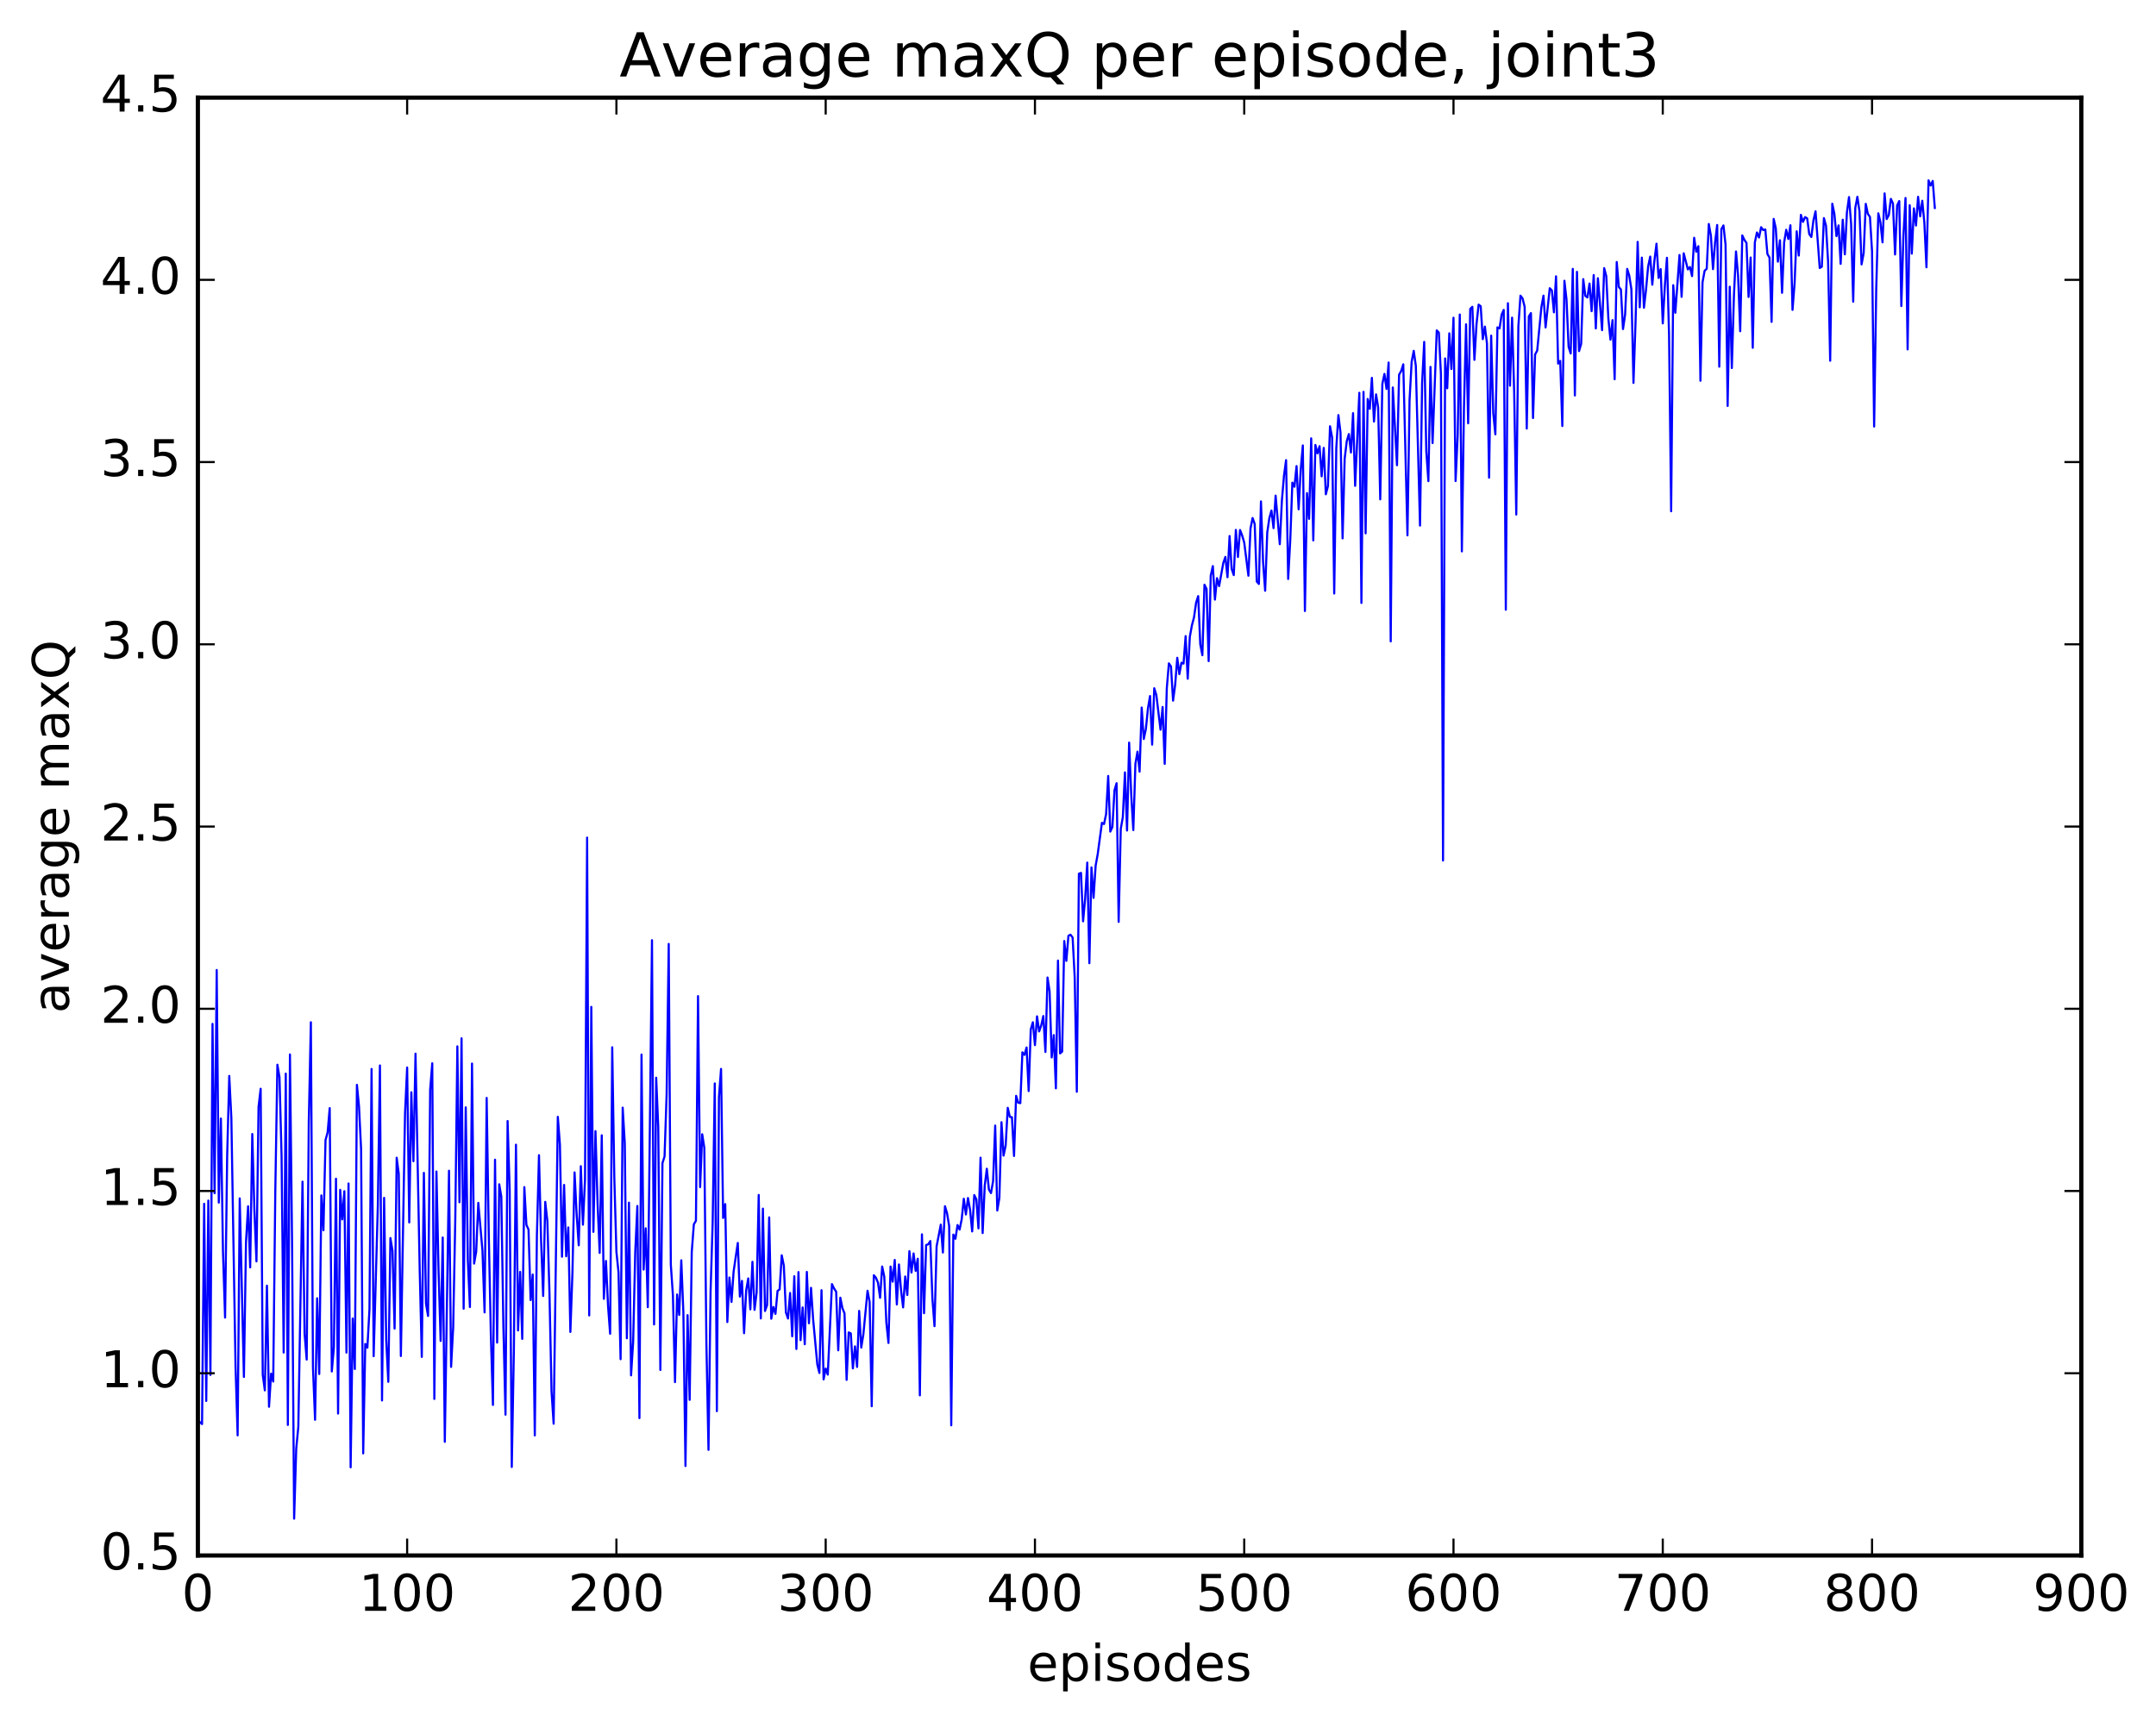 <?xml version="1.0" encoding="utf-8" standalone="no"?>
<!DOCTYPE svg PUBLIC "-//W3C//DTD SVG 1.1//EN"
  "http://www.w3.org/Graphics/SVG/1.1/DTD/svg11.dtd">
<!-- Created with matplotlib (http://matplotlib.org/) -->
<svg height="408pt" version="1.1" viewBox="0 0 511 408" width="511pt" xmlns="http://www.w3.org/2000/svg" xmlns:xlink="http://www.w3.org/1999/xlink">
 <defs>
  <style type="text/css">
*{stroke-linecap:butt;stroke-linejoin:round;stroke-miterlimit:100000;}
  </style>
 </defs>
 <g id="figure_1">
  <g id="patch_1">
   <path d="M 0 408.169 
L 511.95 408.169 
L 511.95 0 
L 0 0 
z
" style="fill:#ffffff;"/>
  </g>
  <g id="axes_1">
   <g id="patch_2">
    <path d="M 46.898 368.742 
L 493.298 368.742 
L 493.298 23.142 
L 46.898 23.142 
z
" style="fill:#ffffff;"/>
   </g>
   <g id="line2d_1">
    <path clip-path="url(#p157eae99f2)" d="M 47.394 337.145 
L 47.889 337.591 
L 48.386 285.37 
L 48.882 332.109 
L 49.377 284.608 
L 49.873 325.941 
L 50.37 242.718 
L 50.865 282.866 
L 51.361 229.943 
L 51.858 285.089 
L 52.353 265.167 
L 52.849 296.728 
L 53.346 312.349 
L 53.842 273.957 
L 54.337 255.06 
L 54.834 265.055 
L 55.825 323.906 
L 56.322 340.271 
L 56.818 284.089 
L 57.809 326.417 
L 58.306 294.433 
L 58.801 285.965 
L 59.297 300.456 
L 59.794 268.828 
L 60.289 286.751 
L 60.785 299.025 
L 61.282 262.395 
L 61.778 258.102 
L 62.273 325.915 
L 62.77 329.599 
L 63.266 304.778 
L 63.761 333.494 
L 64.257 325.641 
L 64.754 327.517 
L 65.249 282.454 
L 65.746 252.405 
L 66.242 255.371 
L 66.737 274.001 
L 67.234 320.634 
L 67.73 254.512 
L 68.225 337.793 
L 68.722 249.969 
L 69.218 294.115 
L 69.713 360.018 
L 70.21 343.432 
L 70.706 338.258 
L 71.698 280.132 
L 72.194 316.203 
L 72.689 322.299 
L 73.186 265.953 
L 73.681 242.334 
L 74.177 324.156 
L 74.674 336.574 
L 75.169 307.77 
L 75.665 325.731 
L 76.162 283.386 
L 76.657 291.64 
L 77.153 270.266 
L 77.65 268.454 
L 78.145 262.694 
L 78.641 325.117 
L 79.138 319.409 
L 79.633 279.425 
L 80.129 335.098 
L 80.626 282.065 
L 81.121 289.065 
L 81.618 282.383 
L 82.114 320.652 
L 82.609 280.558 
L 83.106 347.844 
L 83.602 312.574 
L 84.097 324.537 
L 84.594 257.173 
L 85.09 262.306 
L 85.585 272.481 
L 86.082 344.543 
L 86.578 318.591 
L 87.073 319.493 
L 87.57 310.379 
L 88.066 253.408 
L 88.561 321.496 
L 89.553 285.805 
L 90.049 252.579 
L 90.546 331.998 
L 91.041 283.967 
L 91.537 317.667 
L 92.034 327.576 
L 92.529 293.491 
L 93.025 296.471 
L 93.522 314.959 
L 94.017 274.45 
L 94.513 278.284 
L 95.01 321.462 
L 96.001 263.867 
L 96.498 253.068 
L 96.993 289.795 
L 97.49 258.936 
L 97.986 275.28 
L 98.481 249.78 
L 99.474 300.889 
L 99.969 321.672 
L 100.466 278.044 
L 100.962 309.031 
L 101.457 311.963 
L 101.954 258.321 
L 102.45 252.061 
L 102.945 331.63 
L 103.442 277.721 
L 103.938 300.929 
L 104.433 317.883 
L 104.93 293.365 
L 105.425 341.802 
L 106.418 277.532 
L 106.913 324.036 
L 107.409 314.702 
L 107.906 289.181 
L 108.401 248.05 
L 108.897 285.007 
L 109.394 246.14 
L 109.889 310.241 
L 110.385 262.516 
L 110.882 298.697 
L 111.377 309.853 
L 111.874 252.124 
L 112.37 299.549 
L 112.865 296.73 
L 113.362 285.151 
L 114.353 296.495 
L 114.85 311.12 
L 115.346 260.27 
L 115.841 292.556 
L 116.338 316.374 
L 116.834 333.056 
L 117.329 274.923 
L 117.826 318.278 
L 118.322 280.744 
L 118.817 283.682 
L 119.314 314.643 
L 119.809 335.364 
L 120.305 265.75 
L 120.802 282.228 
L 121.297 347.766 
L 121.793 320.098 
L 122.29 271.361 
L 122.785 315.4 
L 123.281 301.512 
L 123.778 317.394 
L 124.273 281.418 
L 124.769 290.379 
L 125.266 291.473 
L 125.761 308.191 
L 126.257 302.143 
L 126.754 340.28 
L 127.249 292.945 
L 127.746 273.852 
L 128.242 293.957 
L 128.738 307.23 
L 129.233 284.913 
L 129.73 289.438 
L 130.226 306.357 
L 130.721 329.875 
L 131.218 337.511 
L 132.209 264.756 
L 132.706 271.325 
L 133.202 297.92 
L 133.697 280.897 
L 134.194 297.822 
L 134.69 290.971 
L 135.185 315.749 
L 135.681 301.665 
L 136.178 277.935 
L 136.673 287.847 
L 137.169 295.206 
L 137.666 276.451 
L 138.161 290.329 
L 138.657 279.653 
L 139.154 198.562 
L 139.649 311.833 
L 140.145 238.692 
L 140.642 292.028 
L 141.137 268.143 
L 141.633 285.231 
L 142.13 297.014 
L 142.625 269.133 
L 143.121 307.903 
L 143.618 298.92 
L 144.113 309.609 
L 144.609 316.178 
L 145.106 248.267 
L 145.601 279.258 
L 146.097 296.769 
L 146.594 301.586 
L 147.089 322.208 
L 147.585 262.577 
L 148.082 271.103 
L 148.577 317.252 
L 149.073 285.101 
L 149.57 326.047 
L 150.065 318.097 
L 150.561 296.864 
L 151.058 285.892 
L 151.554 336.178 
L 152.049 250 
L 152.546 300.968 
L 153.042 291.178 
L 153.537 309.881 
L 154.53 222.878 
L 155.025 313.972 
L 155.522 255.478 
L 156.018 267.263 
L 156.513 324.766 
L 157.01 275.732 
L 157.506 274.148 
L 158.001 259.346 
L 158.498 223.764 
L 158.994 299.797 
L 159.489 307.014 
L 159.986 327.648 
L 160.482 306.875 
L 160.977 311.725 
L 161.474 298.764 
L 161.97 311.192 
L 162.465 347.536 
L 162.962 311.771 
L 163.458 331.853 
L 163.953 296.824 
L 164.45 290.234 
L 164.946 289.4 
L 165.441 236.143 
L 165.938 281.417 
L 166.434 268.89 
L 166.929 272.09 
L 167.425 318.515 
L 167.922 343.709 
L 168.417 306.148 
L 168.913 289.678 
L 169.41 256.833 
L 169.905 334.528 
L 170.401 260.103 
L 170.898 253.4 
L 171.393 288.732 
L 171.889 285.441 
L 172.386 313.404 
L 172.881 302.847 
L 173.377 308.639 
L 173.874 301.428 
L 174.865 294.652 
L 175.362 307.376 
L 175.857 303.65 
L 176.353 316.05 
L 176.85 305.93 
L 177.345 303.054 
L 177.841 310.392 
L 178.338 299.128 
L 178.833 310.518 
L 179.329 306.446 
L 179.826 283.278 
L 180.321 312.548 
L 180.817 286.519 
L 181.314 310.785 
L 181.81 309.378 
L 182.305 288.595 
L 182.802 312.619 
L 183.298 309.831 
L 183.793 311.463 
L 184.29 306.027 
L 184.786 305.657 
L 185.281 297.579 
L 185.778 300.042 
L 186.274 311.132 
L 186.769 312.572 
L 187.266 306.512 
L 187.762 316.791 
L 188.257 302.55 
L 188.754 319.795 
L 189.25 301.561 
L 189.745 317.697 
L 190.242 309.946 
L 190.738 318.669 
L 191.233 301.518 
L 191.73 313.7 
L 192.226 305.288 
L 192.721 312.74 
L 193.714 323.445 
L 194.209 325.48 
L 194.706 305.855 
L 195.202 327.001 
L 195.697 324.426 
L 196.194 325.867 
L 197.185 304.407 
L 197.681 305.442 
L 198.178 306.198 
L 198.673 320.107 
L 199.169 307.63 
L 199.666 310.118 
L 200.161 311.342 
L 200.657 327.115 
L 201.154 315.864 
L 201.649 316.101 
L 202.145 324.391 
L 202.642 319.17 
L 203.137 324.05 
L 203.633 310.766 
L 204.13 319.461 
L 204.625 316.341 
L 205.618 305.983 
L 206.113 308.639 
L 206.609 333.366 
L 207.106 302.309 
L 207.601 302.886 
L 208.097 304.074 
L 208.594 307.66 
L 209.089 300.242 
L 209.585 302.664 
L 210.082 313.566 
L 210.577 318.364 
L 211.073 300.245 
L 211.57 303.84 
L 212.065 298.682 
L 212.561 309.247 
L 213.058 299.75 
L 213.554 305.827 
L 214.049 309.931 
L 214.546 302.605 
L 215.042 306.991 
L 215.537 296.596 
L 216.034 301.661 
L 216.53 297.144 
L 217.025 301.292 
L 217.522 298.393 
L 218.018 330.785 
L 218.513 292.613 
L 219.01 311.306 
L 219.506 295.142 
L 220.001 294.978 
L 220.498 294.204 
L 220.994 307.858 
L 221.489 314.38 
L 221.986 295.45 
L 222.977 290.317 
L 223.474 296.923 
L 223.97 285.946 
L 224.465 287.61 
L 224.962 290.655 
L 225.458 337.89 
L 225.953 292.679 
L 226.45 293.663 
L 226.946 290.41 
L 227.441 291.477 
L 227.938 289.013 
L 228.434 284.175 
L 228.929 287.9 
L 229.425 284.007 
L 229.922 286.82 
L 230.417 291.928 
L 230.913 283.303 
L 231.41 284.327 
L 231.905 291.201 
L 232.401 274.441 
L 232.898 292.31 
L 233.393 281.097 
L 233.889 277.062 
L 234.386 281.997 
L 234.881 282.835 
L 235.377 279.993 
L 235.874 266.831 
L 236.369 286.967 
L 236.865 283.968 
L 237.362 266.03 
L 237.857 273.95 
L 238.353 271.576 
L 238.85 262.617 
L 239.345 264.766 
L 239.841 264.845 
L 240.338 274.04 
L 240.833 259.778 
L 241.329 261.397 
L 241.826 261.513 
L 242.321 249.466 
L 242.817 250.071 
L 243.314 248.311 
L 243.81 258.645 
L 244.305 244.033 
L 244.802 242.336 
L 245.298 247.762 
L 245.793 240.935 
L 246.29 244.507 
L 246.786 243.085 
L 247.281 240.859 
L 247.778 249.376 
L 248.274 231.727 
L 248.769 235.04 
L 249.266 250.674 
L 249.762 245.373 
L 250.257 257.999 
L 250.754 227.714 
L 251.25 249.721 
L 251.745 249.291 
L 252.242 223.076 
L 252.738 227.786 
L 253.233 221.828 
L 253.73 221.58 
L 254.226 222.26 
L 254.721 231.73 
L 255.218 258.815 
L 255.714 207.12 
L 256.209 206.934 
L 256.705 218.412 
L 257.202 212.939 
L 257.697 204.486 
L 258.193 228.336 
L 258.69 205.625 
L 259.185 212.854 
L 259.682 205.209 
L 260.178 202.448 
L 261.17 195.064 
L 261.666 195.35 
L 262.161 192.995 
L 262.658 183.951 
L 263.154 197.141 
L 263.649 196.058 
L 264.146 187.364 
L 264.642 185.666 
L 265.137 218.54 
L 265.634 196.514 
L 266.13 193.659 
L 266.625 183.107 
L 267.122 196.889 
L 267.618 176.043 
L 268.113 188.35 
L 268.61 196.78 
L 269.106 181.072 
L 269.601 178.175 
L 270.098 182.933 
L 270.594 167.73 
L 271.089 175.187 
L 271.586 172.827 
L 272.082 167.908 
L 272.577 164.997 
L 273.074 176.527 
L 273.57 163.157 
L 274.065 164.737 
L 275.058 172.984 
L 275.553 167.599 
L 276.05 181.088 
L 276.546 163.171 
L 277.041 157.256 
L 277.538 158 
L 278.034 166.092 
L 278.529 162.337 
L 279.026 155.935 
L 279.522 159.813 
L 280.017 157.105 
L 280.514 157.324 
L 281.01 150.795 
L 281.505 160.901 
L 282.002 150.986 
L 282.498 148.244 
L 282.993 146.364 
L 283.49 142.87 
L 283.986 141.311 
L 284.481 152.747 
L 284.978 155.319 
L 285.474 138.612 
L 285.969 139.616 
L 286.466 156.726 
L 286.962 136.446 
L 287.457 134.201 
L 287.954 142.142 
L 288.45 137.059 
L 288.945 138.939 
L 289.938 133.438 
L 290.433 132.022 
L 290.93 136.835 
L 291.425 127.071 
L 291.921 134.862 
L 292.418 136.336 
L 292.913 125.624 
L 293.409 132.04 
L 293.906 125.646 
L 294.401 126.921 
L 294.897 128.621 
L 295.889 136.484 
L 296.385 125.288 
L 296.882 122.799 
L 297.377 124.202 
L 297.873 137.858 
L 298.37 138.437 
L 298.865 118.86 
L 299.361 133.194 
L 299.858 140.042 
L 300.353 126.245 
L 300.849 122.861 
L 301.346 121.027 
L 301.841 125.2 
L 302.337 117.493 
L 303.329 129.011 
L 303.825 118.665 
L 304.322 112.736 
L 304.817 109.079 
L 305.313 137.249 
L 305.81 127.969 
L 306.305 114.413 
L 306.801 115.387 
L 307.298 110.491 
L 307.793 120.73 
L 308.289 111.342 
L 308.786 105.595 
L 309.281 144.847 
L 309.777 116.903 
L 310.274 123.002 
L 310.769 103.911 
L 311.265 128.107 
L 311.762 105.477 
L 312.257 107.465 
L 312.753 105.773 
L 313.25 112.923 
L 313.745 106.177 
L 314.241 117.174 
L 314.738 115.23 
L 315.233 101.052 
L 315.729 103.744 
L 316.226 140.7 
L 316.721 106.176 
L 317.217 98.406 
L 317.714 102.524 
L 318.209 127.628 
L 318.705 108.734 
L 319.202 104.584 
L 319.697 102.897 
L 320.193 107.269 
L 320.69 97.949 
L 321.185 115.171 
L 322.178 93.123 
L 322.673 142.936 
L 323.17 92.897 
L 323.666 126.435 
L 324.161 94.577 
L 324.658 96.933 
L 325.154 89.576 
L 325.649 99.939 
L 326.146 93.492 
L 326.642 96.566 
L 327.137 118.375 
L 327.634 91.007 
L 328.13 88.638 
L 328.625 92.206 
L 329.122 85.94 
L 329.618 152.048 
L 330.113 91.852 
L 331.106 110.287 
L 331.601 88.817 
L 332.098 87.971 
L 332.594 86.362 
L 333.586 126.907 
L 334.082 94.853 
L 334.577 85.773 
L 335.074 83.172 
L 335.57 86.734 
L 336.562 124.593 
L 337.058 90.863 
L 337.553 81.049 
L 338.05 106.972 
L 338.546 114.056 
L 339.041 86.975 
L 339.538 105.031 
L 340.529 78.325 
L 341.026 78.848 
L 341.522 88.803 
L 342.017 203.996 
L 342.514 84.973 
L 343.01 92.048 
L 343.505 79.021 
L 344.002 87.484 
L 344.498 75.323 
L 344.993 114.042 
L 345.49 103.118 
L 345.986 74.563 
L 346.481 130.716 
L 346.978 96.668 
L 347.474 76.873 
L 347.969 100.345 
L 348.466 73.221 
L 348.962 72.729 
L 349.457 85.306 
L 349.954 76.843 
L 350.45 72.215 
L 350.945 72.595 
L 351.442 80.398 
L 351.938 77.428 
L 352.433 81.438 
L 352.93 113.231 
L 353.425 79.567 
L 353.921 97.918 
L 354.418 102.965 
L 354.913 77.598 
L 355.409 77.857 
L 355.906 74.597 
L 356.401 73.467 
L 356.897 144.544 
L 357.394 71.877 
L 357.889 91.435 
L 358.385 75.301 
L 358.882 93.12 
L 359.377 121.977 
L 359.873 77.333 
L 360.37 70.086 
L 360.865 70.754 
L 361.361 72.73 
L 361.858 101.594 
L 362.353 75.009 
L 362.849 74.225 
L 363.346 99.099 
L 363.841 84.025 
L 364.337 83.116 
L 365.329 72.82 
L 365.825 70.079 
L 366.322 77.625 
L 367.313 68.327 
L 367.81 68.847 
L 368.305 74.048 
L 368.801 65.506 
L 369.298 86.203 
L 369.793 85.553 
L 370.289 100.994 
L 370.786 66.562 
L 371.281 70.996 
L 371.777 82.211 
L 372.274 83.796 
L 372.769 63.738 
L 373.265 93.744 
L 373.762 64.44 
L 374.257 83.231 
L 374.753 81.519 
L 375.25 66.175 
L 375.745 70.125 
L 376.241 70.521 
L 376.738 67.219 
L 377.233 73.765 
L 377.729 65.203 
L 378.226 77.863 
L 378.721 65.953 
L 379.714 78.27 
L 380.209 63.555 
L 380.705 65.458 
L 381.202 75.514 
L 381.697 80.514 
L 382.193 75.89 
L 382.69 89.892 
L 383.185 62.112 
L 383.682 68.032 
L 384.178 68.618 
L 384.673 78.009 
L 385.17 74.598 
L 385.666 63.741 
L 386.161 65.367 
L 386.658 68.557 
L 387.154 90.771 
L 387.649 76.208 
L 388.146 57.342 
L 388.642 72.853 
L 389.137 61.072 
L 389.634 72.941 
L 390.13 68.683 
L 390.625 63.194 
L 391.122 60.827 
L 391.618 67.496 
L 392.113 61.818 
L 392.61 57.773 
L 393.106 65.894 
L 393.601 63.793 
L 394.098 76.664 
L 394.594 67.654 
L 395.089 61.109 
L 395.586 79.283 
L 396.082 121.202 
L 396.577 67.605 
L 397.074 74.14 
L 398.065 60.449 
L 398.562 70.37 
L 399.058 60.044 
L 400.05 63.871 
L 400.546 63.305 
L 401.041 65.459 
L 401.538 56.37 
L 402.034 59.701 
L 402.529 58.359 
L 403.026 90.26 
L 403.522 66.913 
L 404.017 64.18 
L 404.514 63.723 
L 405.01 53.097 
L 405.505 55.872 
L 406.002 63.804 
L 406.498 57.45 
L 406.993 53.337 
L 407.49 86.928 
L 407.986 54.325 
L 408.481 53.441 
L 408.978 57.981 
L 409.474 96.233 
L 409.969 67.966 
L 410.466 87.245 
L 410.962 70.165 
L 411.457 59.612 
L 411.954 65.446 
L 412.45 78.517 
L 412.945 55.806 
L 413.442 56.876 
L 413.938 57.574 
L 414.433 70.396 
L 414.93 61.048 
L 415.425 82.447 
L 415.921 57.465 
L 416.418 55.112 
L 416.913 56.304 
L 417.409 53.859 
L 417.906 54.549 
L 418.401 54.394 
L 418.897 60.213 
L 419.394 61.053 
L 419.889 76.306 
L 420.385 51.893 
L 420.882 54.104 
L 421.377 62.032 
L 421.873 56.953 
L 422.37 69.415 
L 422.865 57.448 
L 423.361 54.468 
L 423.858 56.663 
L 424.353 53.399 
L 424.849 73.461 
L 425.346 67.064 
L 425.841 54.831 
L 426.337 60.579 
L 426.834 50.934 
L 427.329 52.605 
L 427.825 51.464 
L 428.322 51.761 
L 428.817 55.495 
L 429.313 56.179 
L 429.81 52.239 
L 430.305 50.085 
L 431.298 63.528 
L 431.793 63.234 
L 432.289 51.702 
L 432.786 53.505 
L 433.281 62.053 
L 433.777 85.517 
L 434.274 48.292 
L 434.769 50.675 
L 435.265 55.98 
L 435.762 53.436 
L 436.257 62.55 
L 436.753 52.084 
L 437.25 60.297 
L 437.745 50.349 
L 438.241 46.717 
L 438.738 53.078 
L 439.233 71.52 
L 439.729 49.281 
L 440.226 46.648 
L 440.721 50.116 
L 441.217 62.682 
L 441.714 59.996 
L 442.209 48.321 
L 442.705 50.697 
L 443.202 51.421 
L 443.697 59.57 
L 444.193 101.111 
L 444.69 68.563 
L 445.185 50.57 
L 445.682 52.699 
L 446.178 57.452 
L 446.673 45.845 
L 447.17 51.929 
L 447.666 51.003 
L 448.161 47.148 
L 448.658 48.258 
L 449.154 60.326 
L 449.649 48.704 
L 450.146 47.663 
L 450.642 72.553 
L 451.137 55.849 
L 451.634 46.935 
L 452.13 82.829 
L 452.625 48.647 
L 453.122 60.128 
L 453.618 49.394 
L 454.113 53.466 
L 454.61 46.652 
L 455.106 51.287 
L 455.601 47.59 
L 456.098 52.782 
L 456.594 63.363 
L 457.089 42.756 
L 457.586 43.979 
L 458.082 42.892 
L 458.577 49.301 
L 458.577 49.301 
" style="fill:none;stroke:#0000ff;stroke-linecap:square;stroke-width:0.5;"/>
   </g>
   <g id="patch_3">
    <path d="M 46.898 368.742 
L 493.298 368.742 
" style="fill:none;stroke:#000000;stroke-linecap:square;stroke-linejoin:miter;"/>
   </g>
   <g id="patch_4">
    <path d="M 493.298 368.742 
L 493.298 23.142 
" style="fill:none;stroke:#000000;stroke-linecap:square;stroke-linejoin:miter;"/>
   </g>
   <g id="patch_5">
    <path d="M 46.898 368.742 
L 46.898 23.142 
" style="fill:none;stroke:#000000;stroke-linecap:square;stroke-linejoin:miter;"/>
   </g>
   <g id="patch_6">
    <path d="M 46.898 23.142 
L 493.298 23.142 
" style="fill:none;stroke:#000000;stroke-linecap:square;stroke-linejoin:miter;"/>
   </g>
   <g id="matplotlib.axis_1">
    <g id="xtick_1">
     <g id="line2d_2">
      <defs>
       <path d="M 0 0 
L 0 -4 
" id="mc80f225911" style="stroke:#000000;stroke-width:0.5;"/>
      </defs>
      <g>
       <use style="stroke:#000000;stroke-width:0.5;" x="46.898" xlink:href="#mc80f225911" y="368.742"/>
      </g>
     </g>
     <g id="line2d_3">
      <defs>
       <path d="M 0 0 
L 0 4 
" id="md699c41e90" style="stroke:#000000;stroke-width:0.5;"/>
      </defs>
      <g>
       <use style="stroke:#000000;stroke-width:0.5;" x="46.898" xlink:href="#md699c41e90" y="23.142"/>
      </g>
     </g>
     <g id="text_1">
      <!-- 0 -->
      <defs>
       <path d="M 31.781 66.406 
Q 24.172 66.406 20.328 58.906 
Q 16.5 51.422 16.5 36.375 
Q 16.5 21.391 20.328 13.891 
Q 24.172 6.391 31.781 6.391 
Q 39.453 6.391 43.281 13.891 
Q 47.125 21.391 47.125 36.375 
Q 47.125 51.422 43.281 58.906 
Q 39.453 66.406 31.781 66.406 
M 31.781 74.219 
Q 44.047 74.219 50.516 64.516 
Q 56.984 54.828 56.984 36.375 
Q 56.984 17.969 50.516 8.266 
Q 44.047 -1.422 31.781 -1.422 
Q 19.531 -1.422 13.062 8.266 
Q 6.594 17.969 6.594 36.375 
Q 6.594 54.828 13.062 64.516 
Q 19.531 74.219 31.781 74.219 
" id="BitstreamVeraSans-Roman-30"/>
      </defs>
      <g transform="translate(43.08 381.86)scale(0.12 -0.12)">
       <use xlink:href="#BitstreamVeraSans-Roman-30"/>
      </g>
     </g>
    </g>
    <g id="xtick_2">
     <g id="line2d_4">
      <g>
       <use style="stroke:#000000;stroke-width:0.5;" x="96.498" xlink:href="#mc80f225911" y="368.742"/>
      </g>
     </g>
     <g id="line2d_5">
      <g>
       <use style="stroke:#000000;stroke-width:0.5;" x="96.498" xlink:href="#md699c41e90" y="23.142"/>
      </g>
     </g>
     <g id="text_2">
      <!-- 100 -->
      <defs>
       <path d="M 12.406 8.297 
L 28.516 8.297 
L 28.516 63.922 
L 10.984 60.406 
L 10.984 69.391 
L 28.422 72.906 
L 38.281 72.906 
L 38.281 8.297 
L 54.391 8.297 
L 54.391 0 
L 12.406 0 
z
" id="BitstreamVeraSans-Roman-31"/>
      </defs>
      <g transform="translate(85.045 381.86)scale(0.12 -0.12)">
       <use xlink:href="#BitstreamVeraSans-Roman-31"/>
       <use x="63.623" xlink:href="#BitstreamVeraSans-Roman-30"/>
       <use x="127.246" xlink:href="#BitstreamVeraSans-Roman-30"/>
      </g>
     </g>
    </g>
    <g id="xtick_3">
     <g id="line2d_6">
      <g>
       <use style="stroke:#000000;stroke-width:0.5;" x="146.097" xlink:href="#mc80f225911" y="368.742"/>
      </g>
     </g>
     <g id="line2d_7">
      <g>
       <use style="stroke:#000000;stroke-width:0.5;" x="146.097" xlink:href="#md699c41e90" y="23.142"/>
      </g>
     </g>
     <g id="text_3">
      <!-- 200 -->
      <defs>
       <path d="M 19.188 8.297 
L 53.609 8.297 
L 53.609 0 
L 7.328 0 
L 7.328 8.297 
Q 12.938 14.109 22.625 23.891 
Q 32.328 33.688 34.812 36.531 
Q 39.547 41.844 41.422 45.531 
Q 43.312 49.219 43.312 52.781 
Q 43.312 58.594 39.234 62.25 
Q 35.156 65.922 28.609 65.922 
Q 23.969 65.922 18.812 64.312 
Q 13.672 62.703 7.812 59.422 
L 7.812 69.391 
Q 13.766 71.781 18.938 73 
Q 24.125 74.219 28.422 74.219 
Q 39.75 74.219 46.484 68.547 
Q 53.219 62.891 53.219 53.422 
Q 53.219 48.922 51.531 44.891 
Q 49.859 40.875 45.406 35.406 
Q 44.188 33.984 37.641 27.219 
Q 31.109 20.453 19.188 8.297 
" id="BitstreamVeraSans-Roman-32"/>
      </defs>
      <g transform="translate(134.645 381.86)scale(0.12 -0.12)">
       <use xlink:href="#BitstreamVeraSans-Roman-32"/>
       <use x="63.623" xlink:href="#BitstreamVeraSans-Roman-30"/>
       <use x="127.246" xlink:href="#BitstreamVeraSans-Roman-30"/>
      </g>
     </g>
    </g>
    <g id="xtick_4">
     <g id="line2d_8">
      <g>
       <use style="stroke:#000000;stroke-width:0.5;" x="195.697" xlink:href="#mc80f225911" y="368.742"/>
      </g>
     </g>
     <g id="line2d_9">
      <g>
       <use style="stroke:#000000;stroke-width:0.5;" x="195.697" xlink:href="#md699c41e90" y="23.142"/>
      </g>
     </g>
     <g id="text_4">
      <!-- 300 -->
      <defs>
       <path d="M 40.578 39.312 
Q 47.656 37.797 51.625 33 
Q 55.609 28.219 55.609 21.188 
Q 55.609 10.406 48.188 4.484 
Q 40.766 -1.422 27.094 -1.422 
Q 22.516 -1.422 17.656 -0.516 
Q 12.797 0.391 7.625 2.203 
L 7.625 11.719 
Q 11.719 9.328 16.594 8.109 
Q 21.484 6.891 26.812 6.891 
Q 36.078 6.891 40.938 10.547 
Q 45.797 14.203 45.797 21.188 
Q 45.797 27.641 41.281 31.266 
Q 36.766 34.906 28.719 34.906 
L 20.219 34.906 
L 20.219 43.016 
L 29.109 43.016 
Q 36.375 43.016 40.234 45.922 
Q 44.094 48.828 44.094 54.297 
Q 44.094 59.906 40.109 62.906 
Q 36.141 65.922 28.719 65.922 
Q 24.656 65.922 20.016 65.031 
Q 15.375 64.156 9.812 62.312 
L 9.812 71.094 
Q 15.438 72.656 20.344 73.438 
Q 25.25 74.219 29.594 74.219 
Q 40.828 74.219 47.359 69.109 
Q 53.906 64.016 53.906 55.328 
Q 53.906 49.266 50.438 45.094 
Q 46.969 40.922 40.578 39.312 
" id="BitstreamVeraSans-Roman-33"/>
      </defs>
      <g transform="translate(184.245 381.86)scale(0.12 -0.12)">
       <use xlink:href="#BitstreamVeraSans-Roman-33"/>
       <use x="63.623" xlink:href="#BitstreamVeraSans-Roman-30"/>
       <use x="127.246" xlink:href="#BitstreamVeraSans-Roman-30"/>
      </g>
     </g>
    </g>
    <g id="xtick_5">
     <g id="line2d_10">
      <g>
       <use style="stroke:#000000;stroke-width:0.5;" x="245.298" xlink:href="#mc80f225911" y="368.742"/>
      </g>
     </g>
     <g id="line2d_11">
      <g>
       <use style="stroke:#000000;stroke-width:0.5;" x="245.298" xlink:href="#md699c41e90" y="23.142"/>
      </g>
     </g>
     <g id="text_5">
      <!-- 400 -->
      <defs>
       <path d="M 37.797 64.312 
L 12.891 25.391 
L 37.797 25.391 
z
M 35.203 72.906 
L 47.609 72.906 
L 47.609 25.391 
L 58.016 25.391 
L 58.016 17.188 
L 47.609 17.188 
L 47.609 0 
L 37.797 0 
L 37.797 17.188 
L 4.891 17.188 
L 4.891 26.703 
z
" id="BitstreamVeraSans-Roman-34"/>
      </defs>
      <g transform="translate(233.845 381.86)scale(0.12 -0.12)">
       <use xlink:href="#BitstreamVeraSans-Roman-34"/>
       <use x="63.623" xlink:href="#BitstreamVeraSans-Roman-30"/>
       <use x="127.246" xlink:href="#BitstreamVeraSans-Roman-30"/>
      </g>
     </g>
    </g>
    <g id="xtick_6">
     <g id="line2d_12">
      <g>
       <use style="stroke:#000000;stroke-width:0.5;" x="294.897" xlink:href="#mc80f225911" y="368.742"/>
      </g>
     </g>
     <g id="line2d_13">
      <g>
       <use style="stroke:#000000;stroke-width:0.5;" x="294.897" xlink:href="#md699c41e90" y="23.142"/>
      </g>
     </g>
     <g id="text_6">
      <!-- 500 -->
      <defs>
       <path d="M 10.797 72.906 
L 49.516 72.906 
L 49.516 64.594 
L 19.828 64.594 
L 19.828 46.734 
Q 21.969 47.469 24.109 47.828 
Q 26.266 48.188 28.422 48.188 
Q 40.625 48.188 47.75 41.5 
Q 54.891 34.812 54.891 23.391 
Q 54.891 11.625 47.562 5.094 
Q 40.234 -1.422 26.906 -1.422 
Q 22.312 -1.422 17.547 -0.641 
Q 12.797 0.141 7.719 1.703 
L 7.719 11.625 
Q 12.109 9.234 16.797 8.062 
Q 21.484 6.891 26.703 6.891 
Q 35.156 6.891 40.078 11.328 
Q 45.016 15.766 45.016 23.391 
Q 45.016 31 40.078 35.438 
Q 35.156 39.891 26.703 39.891 
Q 22.75 39.891 18.812 39.016 
Q 14.891 38.141 10.797 36.281 
z
" id="BitstreamVeraSans-Roman-35"/>
      </defs>
      <g transform="translate(283.445 381.86)scale(0.12 -0.12)">
       <use xlink:href="#BitstreamVeraSans-Roman-35"/>
       <use x="63.623" xlink:href="#BitstreamVeraSans-Roman-30"/>
       <use x="127.246" xlink:href="#BitstreamVeraSans-Roman-30"/>
      </g>
     </g>
    </g>
    <g id="xtick_7">
     <g id="line2d_14">
      <g>
       <use style="stroke:#000000;stroke-width:0.5;" x="344.498" xlink:href="#mc80f225911" y="368.742"/>
      </g>
     </g>
     <g id="line2d_15">
      <g>
       <use style="stroke:#000000;stroke-width:0.5;" x="344.498" xlink:href="#md699c41e90" y="23.142"/>
      </g>
     </g>
     <g id="text_7">
      <!-- 600 -->
      <defs>
       <path d="M 33.016 40.375 
Q 26.375 40.375 22.484 35.828 
Q 18.609 31.297 18.609 23.391 
Q 18.609 15.531 22.484 10.953 
Q 26.375 6.391 33.016 6.391 
Q 39.656 6.391 43.531 10.953 
Q 47.406 15.531 47.406 23.391 
Q 47.406 31.297 43.531 35.828 
Q 39.656 40.375 33.016 40.375 
M 52.594 71.297 
L 52.594 62.312 
Q 48.875 64.062 45.094 64.984 
Q 41.312 65.922 37.594 65.922 
Q 27.828 65.922 22.672 59.328 
Q 17.531 52.734 16.797 39.406 
Q 19.672 43.656 24.016 45.922 
Q 28.375 48.188 33.594 48.188 
Q 44.578 48.188 50.953 41.516 
Q 57.328 34.859 57.328 23.391 
Q 57.328 12.156 50.688 5.359 
Q 44.047 -1.422 33.016 -1.422 
Q 20.359 -1.422 13.672 8.266 
Q 6.984 17.969 6.984 36.375 
Q 6.984 53.656 15.188 63.938 
Q 23.391 74.219 37.203 74.219 
Q 40.922 74.219 44.703 73.484 
Q 48.484 72.75 52.594 71.297 
" id="BitstreamVeraSans-Roman-36"/>
      </defs>
      <g transform="translate(333.045 381.86)scale(0.12 -0.12)">
       <use xlink:href="#BitstreamVeraSans-Roman-36"/>
       <use x="63.623" xlink:href="#BitstreamVeraSans-Roman-30"/>
       <use x="127.246" xlink:href="#BitstreamVeraSans-Roman-30"/>
      </g>
     </g>
    </g>
    <g id="xtick_8">
     <g id="line2d_16">
      <g>
       <use style="stroke:#000000;stroke-width:0.5;" x="394.098" xlink:href="#mc80f225911" y="368.742"/>
      </g>
     </g>
     <g id="line2d_17">
      <g>
       <use style="stroke:#000000;stroke-width:0.5;" x="394.098" xlink:href="#md699c41e90" y="23.142"/>
      </g>
     </g>
     <g id="text_8">
      <!-- 700 -->
      <defs>
       <path d="M 8.203 72.906 
L 55.078 72.906 
L 55.078 68.703 
L 28.609 0 
L 18.312 0 
L 43.219 64.594 
L 8.203 64.594 
z
" id="BitstreamVeraSans-Roman-37"/>
      </defs>
      <g transform="translate(382.645 381.86)scale(0.12 -0.12)">
       <use xlink:href="#BitstreamVeraSans-Roman-37"/>
       <use x="63.623" xlink:href="#BitstreamVeraSans-Roman-30"/>
       <use x="127.246" xlink:href="#BitstreamVeraSans-Roman-30"/>
      </g>
     </g>
    </g>
    <g id="xtick_9">
     <g id="line2d_18">
      <g>
       <use style="stroke:#000000;stroke-width:0.5;" x="443.697" xlink:href="#mc80f225911" y="368.742"/>
      </g>
     </g>
     <g id="line2d_19">
      <g>
       <use style="stroke:#000000;stroke-width:0.5;" x="443.697" xlink:href="#md699c41e90" y="23.142"/>
      </g>
     </g>
     <g id="text_9">
      <!-- 800 -->
      <defs>
       <path d="M 31.781 34.625 
Q 24.75 34.625 20.719 30.859 
Q 16.703 27.094 16.703 20.516 
Q 16.703 13.922 20.719 10.156 
Q 24.75 6.391 31.781 6.391 
Q 38.812 6.391 42.859 10.172 
Q 46.922 13.969 46.922 20.516 
Q 46.922 27.094 42.891 30.859 
Q 38.875 34.625 31.781 34.625 
M 21.922 38.812 
Q 15.578 40.375 12.031 44.719 
Q 8.5 49.078 8.5 55.328 
Q 8.5 64.062 14.719 69.141 
Q 20.953 74.219 31.781 74.219 
Q 42.672 74.219 48.875 69.141 
Q 55.078 64.062 55.078 55.328 
Q 55.078 49.078 51.531 44.719 
Q 48 40.375 41.703 38.812 
Q 48.828 37.156 52.797 32.312 
Q 56.781 27.484 56.781 20.516 
Q 56.781 9.906 50.312 4.234 
Q 43.844 -1.422 31.781 -1.422 
Q 19.734 -1.422 13.25 4.234 
Q 6.781 9.906 6.781 20.516 
Q 6.781 27.484 10.781 32.312 
Q 14.797 37.156 21.922 38.812 
M 18.312 54.391 
Q 18.312 48.734 21.844 45.562 
Q 25.391 42.391 31.781 42.391 
Q 38.141 42.391 41.719 45.562 
Q 45.312 48.734 45.312 54.391 
Q 45.312 60.062 41.719 63.234 
Q 38.141 66.406 31.781 66.406 
Q 25.391 66.406 21.844 63.234 
Q 18.312 60.062 18.312 54.391 
" id="BitstreamVeraSans-Roman-38"/>
      </defs>
      <g transform="translate(432.245 381.86)scale(0.12 -0.12)">
       <use xlink:href="#BitstreamVeraSans-Roman-38"/>
       <use x="63.623" xlink:href="#BitstreamVeraSans-Roman-30"/>
       <use x="127.246" xlink:href="#BitstreamVeraSans-Roman-30"/>
      </g>
     </g>
    </g>
    <g id="xtick_10">
     <g id="line2d_20">
      <g>
       <use style="stroke:#000000;stroke-width:0.5;" x="493.298" xlink:href="#mc80f225911" y="368.742"/>
      </g>
     </g>
     <g id="line2d_21">
      <g>
       <use style="stroke:#000000;stroke-width:0.5;" x="493.298" xlink:href="#md699c41e90" y="23.142"/>
      </g>
     </g>
     <g id="text_10">
      <!-- 900 -->
      <defs>
       <path d="M 10.984 1.516 
L 10.984 10.5 
Q 14.703 8.734 18.5 7.812 
Q 22.312 6.891 25.984 6.891 
Q 35.75 6.891 40.891 13.453 
Q 46.047 20.016 46.781 33.406 
Q 43.953 29.203 39.594 26.953 
Q 35.25 24.703 29.984 24.703 
Q 19.047 24.703 12.672 31.312 
Q 6.297 37.938 6.297 49.422 
Q 6.297 60.641 12.938 67.422 
Q 19.578 74.219 30.609 74.219 
Q 43.266 74.219 49.922 64.516 
Q 56.594 54.828 56.594 36.375 
Q 56.594 19.141 48.406 8.859 
Q 40.234 -1.422 26.422 -1.422 
Q 22.703 -1.422 18.891 -0.688 
Q 15.094 0.047 10.984 1.516 
M 30.609 32.422 
Q 37.25 32.422 41.125 36.953 
Q 45.016 41.5 45.016 49.422 
Q 45.016 57.281 41.125 61.844 
Q 37.25 66.406 30.609 66.406 
Q 23.969 66.406 20.094 61.844 
Q 16.219 57.281 16.219 49.422 
Q 16.219 41.5 20.094 36.953 
Q 23.969 32.422 30.609 32.422 
" id="BitstreamVeraSans-Roman-39"/>
      </defs>
      <g transform="translate(481.845 381.86)scale(0.12 -0.12)">
       <use xlink:href="#BitstreamVeraSans-Roman-39"/>
       <use x="63.623" xlink:href="#BitstreamVeraSans-Roman-30"/>
       <use x="127.246" xlink:href="#BitstreamVeraSans-Roman-30"/>
      </g>
     </g>
    </g>
    <g id="text_11">
     <!-- episodes -->
     <defs>
      <path d="M 45.406 46.391 
L 45.406 75.984 
L 54.391 75.984 
L 54.391 0 
L 45.406 0 
L 45.406 8.203 
Q 42.578 3.328 38.25 0.953 
Q 33.938 -1.422 27.875 -1.422 
Q 17.969 -1.422 11.734 6.484 
Q 5.516 14.406 5.516 27.297 
Q 5.516 40.188 11.734 48.094 
Q 17.969 56 27.875 56 
Q 33.938 56 38.25 53.625 
Q 42.578 51.266 45.406 46.391 
M 14.797 27.297 
Q 14.797 17.391 18.875 11.75 
Q 22.953 6.109 30.078 6.109 
Q 37.203 6.109 41.297 11.75 
Q 45.406 17.391 45.406 27.297 
Q 45.406 37.203 41.297 42.844 
Q 37.203 48.484 30.078 48.484 
Q 22.953 48.484 18.875 42.844 
Q 14.797 37.203 14.797 27.297 
" id="BitstreamVeraSans-Roman-64"/>
      <path d="M 56.203 29.594 
L 56.203 25.203 
L 14.891 25.203 
Q 15.484 15.922 20.484 11.062 
Q 25.484 6.203 34.422 6.203 
Q 39.594 6.203 44.453 7.469 
Q 49.312 8.734 54.109 11.281 
L 54.109 2.781 
Q 49.266 0.734 44.188 -0.344 
Q 39.109 -1.422 33.891 -1.422 
Q 20.797 -1.422 13.156 6.188 
Q 5.516 13.812 5.516 26.812 
Q 5.516 40.234 12.766 48.109 
Q 20.016 56 32.328 56 
Q 43.359 56 49.781 48.891 
Q 56.203 41.797 56.203 29.594 
M 47.219 32.234 
Q 47.125 39.594 43.094 43.984 
Q 39.062 48.391 32.422 48.391 
Q 24.906 48.391 20.391 44.141 
Q 15.875 39.891 15.188 32.172 
z
" id="BitstreamVeraSans-Roman-65"/>
      <path d="M 18.109 8.203 
L 18.109 -20.797 
L 9.078 -20.797 
L 9.078 54.688 
L 18.109 54.688 
L 18.109 46.391 
Q 20.953 51.266 25.266 53.625 
Q 29.594 56 35.594 56 
Q 45.562 56 51.781 48.094 
Q 58.016 40.188 58.016 27.297 
Q 58.016 14.406 51.781 6.484 
Q 45.562 -1.422 35.594 -1.422 
Q 29.594 -1.422 25.266 0.953 
Q 20.953 3.328 18.109 8.203 
M 48.688 27.297 
Q 48.688 37.203 44.609 42.844 
Q 40.531 48.484 33.406 48.484 
Q 26.266 48.484 22.188 42.844 
Q 18.109 37.203 18.109 27.297 
Q 18.109 17.391 22.188 11.75 
Q 26.266 6.109 33.406 6.109 
Q 40.531 6.109 44.609 11.75 
Q 48.688 17.391 48.688 27.297 
" id="BitstreamVeraSans-Roman-70"/>
      <path d="M 30.609 48.391 
Q 23.391 48.391 19.188 42.75 
Q 14.984 37.109 14.984 27.297 
Q 14.984 17.484 19.156 11.844 
Q 23.344 6.203 30.609 6.203 
Q 37.797 6.203 41.984 11.859 
Q 46.188 17.531 46.188 27.297 
Q 46.188 37.016 41.984 42.703 
Q 37.797 48.391 30.609 48.391 
M 30.609 56 
Q 42.328 56 49.016 48.375 
Q 55.719 40.766 55.719 27.297 
Q 55.719 13.875 49.016 6.219 
Q 42.328 -1.422 30.609 -1.422 
Q 18.844 -1.422 12.172 6.219 
Q 5.516 13.875 5.516 27.297 
Q 5.516 40.766 12.172 48.375 
Q 18.844 56 30.609 56 
" id="BitstreamVeraSans-Roman-6f"/>
      <path d="M 44.281 53.078 
L 44.281 44.578 
Q 40.484 46.531 36.375 47.5 
Q 32.281 48.484 27.875 48.484 
Q 21.188 48.484 17.844 46.438 
Q 14.5 44.391 14.5 40.281 
Q 14.5 37.156 16.891 35.375 
Q 19.281 33.594 26.516 31.984 
L 29.594 31.297 
Q 39.156 29.25 43.188 25.516 
Q 47.219 21.781 47.219 15.094 
Q 47.219 7.469 41.188 3.016 
Q 35.156 -1.422 24.609 -1.422 
Q 20.219 -1.422 15.453 -0.562 
Q 10.688 0.297 5.422 2 
L 5.422 11.281 
Q 10.406 8.688 15.234 7.391 
Q 20.062 6.109 24.812 6.109 
Q 31.156 6.109 34.562 8.281 
Q 37.984 10.453 37.984 14.406 
Q 37.984 18.062 35.516 20.016 
Q 33.062 21.969 24.703 23.781 
L 21.578 24.516 
Q 13.234 26.266 9.516 29.906 
Q 5.812 33.547 5.812 39.891 
Q 5.812 47.609 11.281 51.797 
Q 16.75 56 26.812 56 
Q 31.781 56 36.172 55.266 
Q 40.578 54.547 44.281 53.078 
" id="BitstreamVeraSans-Roman-73"/>
      <path d="M 9.422 54.688 
L 18.406 54.688 
L 18.406 0 
L 9.422 0 
z
M 9.422 75.984 
L 18.406 75.984 
L 18.406 64.594 
L 9.422 64.594 
z
" id="BitstreamVeraSans-Roman-69"/>
     </defs>
     <g transform="translate(243.506 398.474)scale(0.12 -0.12)">
      <use xlink:href="#BitstreamVeraSans-Roman-65"/>
      <use x="61.523" xlink:href="#BitstreamVeraSans-Roman-70"/>
      <use x="125.0" xlink:href="#BitstreamVeraSans-Roman-69"/>
      <use x="152.783" xlink:href="#BitstreamVeraSans-Roman-73"/>
      <use x="204.883" xlink:href="#BitstreamVeraSans-Roman-6f"/>
      <use x="266.064" xlink:href="#BitstreamVeraSans-Roman-64"/>
      <use x="329.541" xlink:href="#BitstreamVeraSans-Roman-65"/>
      <use x="391.064" xlink:href="#BitstreamVeraSans-Roman-73"/>
     </g>
    </g>
   </g>
   <g id="matplotlib.axis_2">
    <g id="ytick_1">
     <g id="line2d_22">
      <defs>
       <path d="M 0 0 
L 4 0 
" id="m91c4527aeb" style="stroke:#000000;stroke-width:0.5;"/>
      </defs>
      <g>
       <use style="stroke:#000000;stroke-width:0.5;" x="46.898" xlink:href="#m91c4527aeb" y="368.742"/>
      </g>
     </g>
     <g id="line2d_23">
      <defs>
       <path d="M 0 0 
L -4 0 
" id="m6447d4a120" style="stroke:#000000;stroke-width:0.5;"/>
      </defs>
      <g>
       <use style="stroke:#000000;stroke-width:0.5;" x="493.298" xlink:href="#m6447d4a120" y="368.742"/>
      </g>
     </g>
     <g id="text_12">
      <!-- 0.5 -->
      <defs>
       <path d="M 10.688 12.406 
L 21 12.406 
L 21 0 
L 10.688 0 
z
" id="BitstreamVeraSans-Roman-2e"/>
      </defs>
      <g transform="translate(23.814 372.053)scale(0.12 -0.12)">
       <use xlink:href="#BitstreamVeraSans-Roman-30"/>
       <use x="63.623" xlink:href="#BitstreamVeraSans-Roman-2e"/>
       <use x="95.41" xlink:href="#BitstreamVeraSans-Roman-35"/>
      </g>
     </g>
    </g>
    <g id="ytick_2">
     <g id="line2d_24">
      <g>
       <use style="stroke:#000000;stroke-width:0.5;" x="46.898" xlink:href="#m91c4527aeb" y="325.542"/>
      </g>
     </g>
     <g id="line2d_25">
      <g>
       <use style="stroke:#000000;stroke-width:0.5;" x="493.298" xlink:href="#m6447d4a120" y="325.542"/>
      </g>
     </g>
     <g id="text_13">
      <!-- 1.0 -->
      <g transform="translate(23.814 328.853)scale(0.12 -0.12)">
       <use xlink:href="#BitstreamVeraSans-Roman-31"/>
       <use x="63.623" xlink:href="#BitstreamVeraSans-Roman-2e"/>
       <use x="95.41" xlink:href="#BitstreamVeraSans-Roman-30"/>
      </g>
     </g>
    </g>
    <g id="ytick_3">
     <g id="line2d_26">
      <g>
       <use style="stroke:#000000;stroke-width:0.5;" x="46.898" xlink:href="#m91c4527aeb" y="282.342"/>
      </g>
     </g>
     <g id="line2d_27">
      <g>
       <use style="stroke:#000000;stroke-width:0.5;" x="493.298" xlink:href="#m6447d4a120" y="282.342"/>
      </g>
     </g>
     <g id="text_14">
      <!-- 1.5 -->
      <g transform="translate(23.814 285.653)scale(0.12 -0.12)">
       <use xlink:href="#BitstreamVeraSans-Roman-31"/>
       <use x="63.623" xlink:href="#BitstreamVeraSans-Roman-2e"/>
       <use x="95.41" xlink:href="#BitstreamVeraSans-Roman-35"/>
      </g>
     </g>
    </g>
    <g id="ytick_4">
     <g id="line2d_28">
      <g>
       <use style="stroke:#000000;stroke-width:0.5;" x="46.898" xlink:href="#m91c4527aeb" y="239.142"/>
      </g>
     </g>
     <g id="line2d_29">
      <g>
       <use style="stroke:#000000;stroke-width:0.5;" x="493.298" xlink:href="#m6447d4a120" y="239.142"/>
      </g>
     </g>
     <g id="text_15">
      <!-- 2.0 -->
      <g transform="translate(23.814 242.453)scale(0.12 -0.12)">
       <use xlink:href="#BitstreamVeraSans-Roman-32"/>
       <use x="63.623" xlink:href="#BitstreamVeraSans-Roman-2e"/>
       <use x="95.41" xlink:href="#BitstreamVeraSans-Roman-30"/>
      </g>
     </g>
    </g>
    <g id="ytick_5">
     <g id="line2d_30">
      <g>
       <use style="stroke:#000000;stroke-width:0.5;" x="46.898" xlink:href="#m91c4527aeb" y="195.942"/>
      </g>
     </g>
     <g id="line2d_31">
      <g>
       <use style="stroke:#000000;stroke-width:0.5;" x="493.298" xlink:href="#m6447d4a120" y="195.942"/>
      </g>
     </g>
     <g id="text_16">
      <!-- 2.5 -->
      <g transform="translate(23.814 199.253)scale(0.12 -0.12)">
       <use xlink:href="#BitstreamVeraSans-Roman-32"/>
       <use x="63.623" xlink:href="#BitstreamVeraSans-Roman-2e"/>
       <use x="95.41" xlink:href="#BitstreamVeraSans-Roman-35"/>
      </g>
     </g>
    </g>
    <g id="ytick_6">
     <g id="line2d_32">
      <g>
       <use style="stroke:#000000;stroke-width:0.5;" x="46.898" xlink:href="#m91c4527aeb" y="152.742"/>
      </g>
     </g>
     <g id="line2d_33">
      <g>
       <use style="stroke:#000000;stroke-width:0.5;" x="493.298" xlink:href="#m6447d4a120" y="152.742"/>
      </g>
     </g>
     <g id="text_17">
      <!-- 3.0 -->
      <g transform="translate(23.814 156.053)scale(0.12 -0.12)">
       <use xlink:href="#BitstreamVeraSans-Roman-33"/>
       <use x="63.623" xlink:href="#BitstreamVeraSans-Roman-2e"/>
       <use x="95.41" xlink:href="#BitstreamVeraSans-Roman-30"/>
      </g>
     </g>
    </g>
    <g id="ytick_7">
     <g id="line2d_34">
      <g>
       <use style="stroke:#000000;stroke-width:0.5;" x="46.898" xlink:href="#m91c4527aeb" y="109.542"/>
      </g>
     </g>
     <g id="line2d_35">
      <g>
       <use style="stroke:#000000;stroke-width:0.5;" x="493.298" xlink:href="#m6447d4a120" y="109.542"/>
      </g>
     </g>
     <g id="text_18">
      <!-- 3.5 -->
      <g transform="translate(23.814 112.853)scale(0.12 -0.12)">
       <use xlink:href="#BitstreamVeraSans-Roman-33"/>
       <use x="63.623" xlink:href="#BitstreamVeraSans-Roman-2e"/>
       <use x="95.41" xlink:href="#BitstreamVeraSans-Roman-35"/>
      </g>
     </g>
    </g>
    <g id="ytick_8">
     <g id="line2d_36">
      <g>
       <use style="stroke:#000000;stroke-width:0.5;" x="46.898" xlink:href="#m91c4527aeb" y="66.342"/>
      </g>
     </g>
     <g id="line2d_37">
      <g>
       <use style="stroke:#000000;stroke-width:0.5;" x="493.298" xlink:href="#m6447d4a120" y="66.342"/>
      </g>
     </g>
     <g id="text_19">
      <!-- 4.0 -->
      <g transform="translate(23.814 69.653)scale(0.12 -0.12)">
       <use xlink:href="#BitstreamVeraSans-Roman-34"/>
       <use x="63.623" xlink:href="#BitstreamVeraSans-Roman-2e"/>
       <use x="95.41" xlink:href="#BitstreamVeraSans-Roman-30"/>
      </g>
     </g>
    </g>
    <g id="ytick_9">
     <g id="line2d_38">
      <g>
       <use style="stroke:#000000;stroke-width:0.5;" x="46.898" xlink:href="#m91c4527aeb" y="23.142"/>
      </g>
     </g>
     <g id="line2d_39">
      <g>
       <use style="stroke:#000000;stroke-width:0.5;" x="493.298" xlink:href="#m6447d4a120" y="23.142"/>
      </g>
     </g>
     <g id="text_20">
      <!-- 4.5 -->
      <g transform="translate(23.814 26.453)scale(0.12 -0.12)">
       <use xlink:href="#BitstreamVeraSans-Roman-34"/>
       <use x="63.623" xlink:href="#BitstreamVeraSans-Roman-2e"/>
       <use x="95.41" xlink:href="#BitstreamVeraSans-Roman-35"/>
      </g>
     </g>
    </g>
    <g id="text_21">
     <!-- average maxQ -->
     <defs>
      <path d="M 39.406 66.219 
Q 28.656 66.219 22.328 58.203 
Q 16.016 50.203 16.016 36.375 
Q 16.016 22.609 22.328 14.594 
Q 28.656 6.594 39.406 6.594 
Q 50.141 6.594 56.422 14.594 
Q 62.703 22.609 62.703 36.375 
Q 62.703 50.203 56.422 58.203 
Q 50.141 66.219 39.406 66.219 
M 53.219 1.312 
L 66.219 -12.891 
L 54.297 -12.891 
L 43.5 -1.219 
Q 41.891 -1.312 41.031 -1.359 
Q 40.188 -1.422 39.406 -1.422 
Q 24.031 -1.422 14.812 8.859 
Q 5.609 19.141 5.609 36.375 
Q 5.609 53.656 14.812 63.938 
Q 24.031 74.219 39.406 74.219 
Q 54.734 74.219 63.906 63.938 
Q 73.094 53.656 73.094 36.375 
Q 73.094 23.688 67.984 14.641 
Q 62.891 5.609 53.219 1.312 
" id="BitstreamVeraSans-Roman-51"/>
      <path id="BitstreamVeraSans-Roman-20"/>
      <path d="M 54.891 54.688 
L 35.109 28.078 
L 55.906 0 
L 45.312 0 
L 29.391 21.484 
L 13.484 0 
L 2.875 0 
L 24.125 28.609 
L 4.688 54.688 
L 15.281 54.688 
L 29.781 35.203 
L 44.281 54.688 
z
" id="BitstreamVeraSans-Roman-78"/>
      <path d="M 2.984 54.688 
L 12.5 54.688 
L 29.594 8.797 
L 46.688 54.688 
L 56.203 54.688 
L 35.688 0 
L 23.484 0 
z
" id="BitstreamVeraSans-Roman-76"/>
      <path d="M 34.281 27.484 
Q 23.391 27.484 19.188 25 
Q 14.984 22.516 14.984 16.5 
Q 14.984 11.719 18.141 8.906 
Q 21.297 6.109 26.703 6.109 
Q 34.188 6.109 38.703 11.406 
Q 43.219 16.703 43.219 25.484 
L 43.219 27.484 
z
M 52.203 31.203 
L 52.203 0 
L 43.219 0 
L 43.219 8.297 
Q 40.141 3.328 35.547 0.953 
Q 30.953 -1.422 24.312 -1.422 
Q 15.922 -1.422 10.953 3.297 
Q 6 8.016 6 15.922 
Q 6 25.141 12.172 29.828 
Q 18.359 34.516 30.609 34.516 
L 43.219 34.516 
L 43.219 35.406 
Q 43.219 41.609 39.141 45 
Q 35.062 48.391 27.688 48.391 
Q 23 48.391 18.547 47.266 
Q 14.109 46.141 10.016 43.891 
L 10.016 52.203 
Q 14.938 54.109 19.578 55.047 
Q 24.219 56 28.609 56 
Q 40.484 56 46.344 49.844 
Q 52.203 43.703 52.203 31.203 
" id="BitstreamVeraSans-Roman-61"/>
      <path d="M 45.406 27.984 
Q 45.406 37.75 41.375 43.109 
Q 37.359 48.484 30.078 48.484 
Q 22.859 48.484 18.828 43.109 
Q 14.797 37.75 14.797 27.984 
Q 14.797 18.266 18.828 12.891 
Q 22.859 7.516 30.078 7.516 
Q 37.359 7.516 41.375 12.891 
Q 45.406 18.266 45.406 27.984 
M 54.391 6.781 
Q 54.391 -7.172 48.188 -13.984 
Q 42 -20.797 29.203 -20.797 
Q 24.469 -20.797 20.266 -20.094 
Q 16.062 -19.391 12.109 -17.922 
L 12.109 -9.188 
Q 16.062 -11.328 19.922 -12.344 
Q 23.781 -13.375 27.781 -13.375 
Q 36.625 -13.375 41.016 -8.766 
Q 45.406 -4.156 45.406 5.172 
L 45.406 9.625 
Q 42.625 4.781 38.281 2.391 
Q 33.938 0 27.875 0 
Q 17.828 0 11.672 7.656 
Q 5.516 15.328 5.516 27.984 
Q 5.516 40.672 11.672 48.328 
Q 17.828 56 27.875 56 
Q 33.938 56 38.281 53.609 
Q 42.625 51.219 45.406 46.391 
L 45.406 54.688 
L 54.391 54.688 
z
" id="BitstreamVeraSans-Roman-67"/>
      <path d="M 41.109 46.297 
Q 39.594 47.172 37.812 47.578 
Q 36.031 48 33.891 48 
Q 26.266 48 22.188 43.047 
Q 18.109 38.094 18.109 28.812 
L 18.109 0 
L 9.078 0 
L 9.078 54.688 
L 18.109 54.688 
L 18.109 46.188 
Q 20.953 51.172 25.484 53.578 
Q 30.031 56 36.531 56 
Q 37.453 56 38.578 55.875 
Q 39.703 55.766 41.062 55.516 
z
" id="BitstreamVeraSans-Roman-72"/>
      <path d="M 52 44.188 
Q 55.375 50.25 60.062 53.125 
Q 64.75 56 71.094 56 
Q 79.641 56 84.281 50.016 
Q 88.922 44.047 88.922 33.016 
L 88.922 0 
L 79.891 0 
L 79.891 32.719 
Q 79.891 40.578 77.094 44.375 
Q 74.312 48.188 68.609 48.188 
Q 61.625 48.188 57.562 43.547 
Q 53.516 38.922 53.516 30.906 
L 53.516 0 
L 44.484 0 
L 44.484 32.719 
Q 44.484 40.625 41.703 44.406 
Q 38.922 48.188 33.109 48.188 
Q 26.219 48.188 22.156 43.531 
Q 18.109 38.875 18.109 30.906 
L 18.109 0 
L 9.078 0 
L 9.078 54.688 
L 18.109 54.688 
L 18.109 46.188 
Q 21.188 51.219 25.484 53.609 
Q 29.781 56 35.688 56 
Q 41.656 56 45.828 52.969 
Q 50 49.953 52 44.188 
" id="BitstreamVeraSans-Roman-6d"/>
     </defs>
     <g transform="translate(16.318 240.209)rotate(-90.0)scale(0.12 -0.12)">
      <use xlink:href="#BitstreamVeraSans-Roman-61"/>
      <use x="61.279" xlink:href="#BitstreamVeraSans-Roman-76"/>
      <use x="120.459" xlink:href="#BitstreamVeraSans-Roman-65"/>
      <use x="181.982" xlink:href="#BitstreamVeraSans-Roman-72"/>
      <use x="223.096" xlink:href="#BitstreamVeraSans-Roman-61"/>
      <use x="284.375" xlink:href="#BitstreamVeraSans-Roman-67"/>
      <use x="347.852" xlink:href="#BitstreamVeraSans-Roman-65"/>
      <use x="409.375" xlink:href="#BitstreamVeraSans-Roman-20"/>
      <use x="441.162" xlink:href="#BitstreamVeraSans-Roman-6d"/>
      <use x="538.574" xlink:href="#BitstreamVeraSans-Roman-61"/>
      <use x="599.854" xlink:href="#BitstreamVeraSans-Roman-78"/>
      <use x="659.033" xlink:href="#BitstreamVeraSans-Roman-51"/>
     </g>
    </g>
   </g>
   <g id="text_22">
    <!-- Average maxQ per episode, joint3 -->
    <defs>
     <path d="M 9.422 54.688 
L 18.406 54.688 
L 18.406 -0.984 
Q 18.406 -11.422 14.422 -16.109 
Q 10.453 -20.797 1.609 -20.797 
L -1.812 -20.797 
L -1.812 -13.188 
L 0.594 -13.188 
Q 5.719 -13.188 7.562 -10.812 
Q 9.422 -8.453 9.422 -0.984 
z
M 9.422 75.984 
L 18.406 75.984 
L 18.406 64.594 
L 9.422 64.594 
z
" id="BitstreamVeraSans-Roman-6a"/>
     <path d="M 34.188 63.188 
L 20.797 26.906 
L 47.609 26.906 
z
M 28.609 72.906 
L 39.797 72.906 
L 67.578 0 
L 57.328 0 
L 50.688 18.703 
L 17.828 18.703 
L 11.188 0 
L 0.781 0 
z
" id="BitstreamVeraSans-Roman-41"/>
     <path d="M 18.312 70.219 
L 18.312 54.688 
L 36.812 54.688 
L 36.812 47.703 
L 18.312 47.703 
L 18.312 18.016 
Q 18.312 11.328 20.141 9.422 
Q 21.969 7.516 27.594 7.516 
L 36.812 7.516 
L 36.812 0 
L 27.594 0 
Q 17.188 0 13.234 3.875 
Q 9.281 7.766 9.281 18.016 
L 9.281 47.703 
L 2.688 47.703 
L 2.688 54.688 
L 9.281 54.688 
L 9.281 70.219 
z
" id="BitstreamVeraSans-Roman-74"/>
     <path d="M 11.719 12.406 
L 22.016 12.406 
L 22.016 4 
L 14.016 -11.625 
L 7.719 -11.625 
L 11.719 4 
z
" id="BitstreamVeraSans-Roman-2c"/>
     <path d="M 54.891 33.016 
L 54.891 0 
L 45.906 0 
L 45.906 32.719 
Q 45.906 40.484 42.875 44.328 
Q 39.844 48.188 33.797 48.188 
Q 26.516 48.188 22.312 43.547 
Q 18.109 38.922 18.109 30.906 
L 18.109 0 
L 9.078 0 
L 9.078 54.688 
L 18.109 54.688 
L 18.109 46.188 
Q 21.344 51.125 25.703 53.562 
Q 30.078 56 35.797 56 
Q 45.219 56 50.047 50.172 
Q 54.891 44.344 54.891 33.016 
" id="BitstreamVeraSans-Roman-6e"/>
    </defs>
    <g transform="translate(146.825 18.142)scale(0.144 -0.144)">
     <use xlink:href="#BitstreamVeraSans-Roman-41"/>
     <use x="68.33" xlink:href="#BitstreamVeraSans-Roman-76"/>
     <use x="127.51" xlink:href="#BitstreamVeraSans-Roman-65"/>
     <use x="189.033" xlink:href="#BitstreamVeraSans-Roman-72"/>
     <use x="230.146" xlink:href="#BitstreamVeraSans-Roman-61"/>
     <use x="291.426" xlink:href="#BitstreamVeraSans-Roman-67"/>
     <use x="354.902" xlink:href="#BitstreamVeraSans-Roman-65"/>
     <use x="416.426" xlink:href="#BitstreamVeraSans-Roman-20"/>
     <use x="448.213" xlink:href="#BitstreamVeraSans-Roman-6d"/>
     <use x="545.625" xlink:href="#BitstreamVeraSans-Roman-61"/>
     <use x="606.904" xlink:href="#BitstreamVeraSans-Roman-78"/>
     <use x="666.084" xlink:href="#BitstreamVeraSans-Roman-51"/>
     <use x="744.795" xlink:href="#BitstreamVeraSans-Roman-20"/>
     <use x="776.582" xlink:href="#BitstreamVeraSans-Roman-70"/>
     <use x="840.059" xlink:href="#BitstreamVeraSans-Roman-65"/>
     <use x="901.582" xlink:href="#BitstreamVeraSans-Roman-72"/>
     <use x="942.695" xlink:href="#BitstreamVeraSans-Roman-20"/>
     <use x="974.482" xlink:href="#BitstreamVeraSans-Roman-65"/>
     <use x="1036.006" xlink:href="#BitstreamVeraSans-Roman-70"/>
     <use x="1099.482" xlink:href="#BitstreamVeraSans-Roman-69"/>
     <use x="1127.266" xlink:href="#BitstreamVeraSans-Roman-73"/>
     <use x="1179.365" xlink:href="#BitstreamVeraSans-Roman-6f"/>
     <use x="1240.547" xlink:href="#BitstreamVeraSans-Roman-64"/>
     <use x="1304.023" xlink:href="#BitstreamVeraSans-Roman-65"/>
     <use x="1365.547" xlink:href="#BitstreamVeraSans-Roman-2c"/>
     <use x="1397.334" xlink:href="#BitstreamVeraSans-Roman-20"/>
     <use x="1429.121" xlink:href="#BitstreamVeraSans-Roman-6a"/>
     <use x="1456.904" xlink:href="#BitstreamVeraSans-Roman-6f"/>
     <use x="1518.086" xlink:href="#BitstreamVeraSans-Roman-69"/>
     <use x="1545.869" xlink:href="#BitstreamVeraSans-Roman-6e"/>
     <use x="1609.248" xlink:href="#BitstreamVeraSans-Roman-74"/>
     <use x="1648.457" xlink:href="#BitstreamVeraSans-Roman-33"/>
    </g>
   </g>
  </g>
 </g>
 <defs>
  <clipPath id="p157eae99f2">
   <rect height="345.6" width="446.4" x="46.898" y="23.142"/>
  </clipPath>
 </defs>
</svg>
